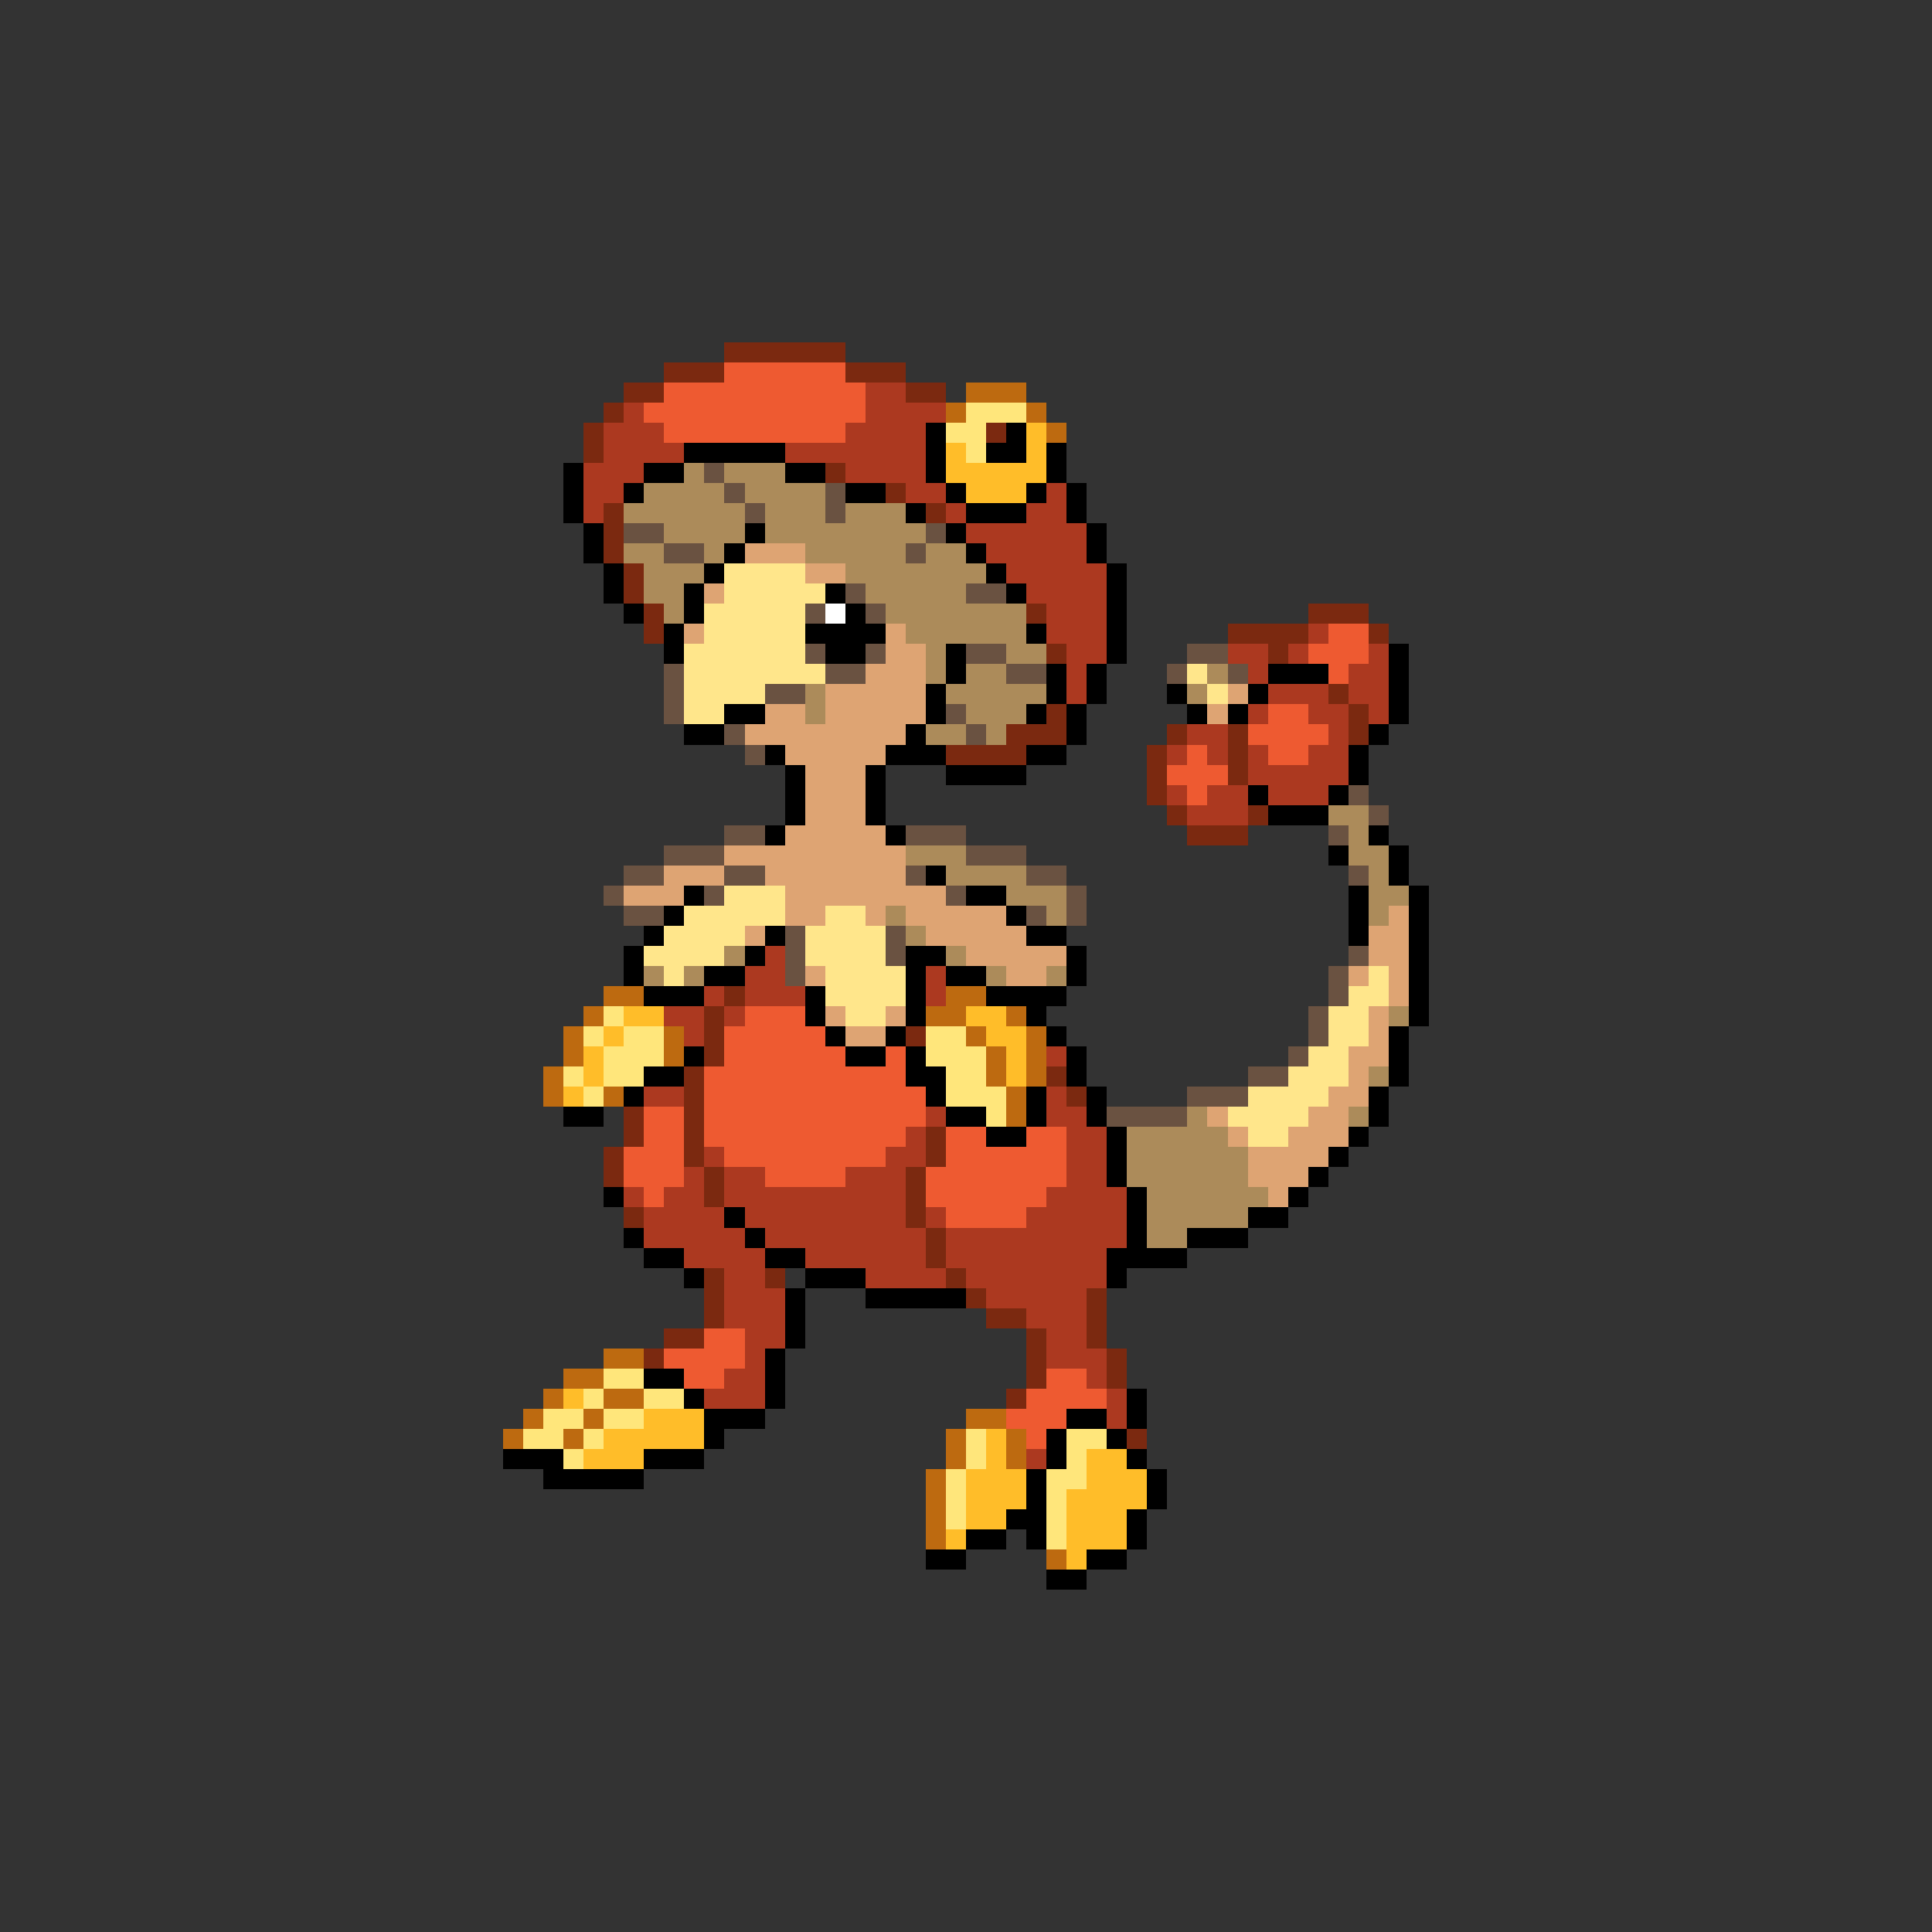 <svg xmlns="http://www.w3.org/2000/svg" viewBox="0 -0.5 96 96" shape-rendering="crispEdges">
<rect x="0" y="-0.5" width="96" height="96" fill="#333333" stroke="none"/>
<path stroke="#7b2910" d="M36 17h6M33 18h3M42 18h3M31 19h2M45 19h2M30 20h1M29 21h1M49 21h1M29 22h1M41 23h1M44 24h1M30 25h1M46 25h1M30 26h1M30 27h1M31 28h1M31 29h1M32 30h1M51 30h1M65 30h3M32 31h1M61 31h4M68 31h1M52 32h1M63 32h1M66 34h1M52 35h1M67 35h1M50 36h3M58 36h1M61 36h1M67 36h1M47 37h4M57 37h1M61 37h1M57 38h1M61 38h1M57 39h1M58 40h1M62 40h1M59 41h3M36 49h1M35 50h1M35 51h1M45 51h1M35 52h1M34 53h1M52 53h1M34 54h1M53 54h1M31 55h1M34 55h1M31 56h1M34 56h1M46 56h1M30 57h1M34 57h1M46 57h1M30 58h1M35 58h1M45 58h1M35 59h1M45 59h1M31 60h1M45 60h1M46 61h1M46 62h1M35 63h1M38 63h1M47 63h1M35 64h1M48 64h1M54 64h1M35 65h1M49 65h2M54 65h1M33 66h2M51 66h1M54 66h1M32 67h1M51 67h1M55 67h1M51 68h1M55 68h1M50 69h1M56 71h1" />
<path stroke="#ee5a31" d="M36 18h6M33 19h10M32 20h11M33 21h9M66 31h2M65 32h3M66 33h1M63 35h2M62 36h4M59 37h1M63 37h2M58 38h3M59 39h1M37 50h3M36 51h5M36 52h6M44 52h1M35 53h10M35 54h11M32 55h2M35 55h11M32 56h2M35 56h10M47 56h2M51 56h2M31 57h3M36 57h8M47 57h6M31 58h3M38 58h4M46 58h7M32 59h1M46 59h6M47 60h4M35 66h2M33 67h4M34 68h2M52 68h2M51 69h4M50 70h3M51 71h1" />
<path stroke="#ac3920" d="M43 19h2M31 20h1M43 20h4M30 21h3M42 21h4M30 22h4M39 22h7M29 23h3M42 23h4M29 24h2M45 24h2M52 24h1M29 25h1M47 25h1M51 25h2M48 26h6M49 27h5M50 28h5M51 29h4M52 30h3M52 31h3M65 31h1M53 32h2M61 32h2M64 32h1M68 32h1M53 33h1M62 33h1M67 33h2M53 34h1M63 34h3M67 34h2M62 35h1M65 35h2M68 35h1M59 36h2M66 36h1M58 37h1M60 37h1M62 37h1M65 37h2M62 38h5M58 39h1M60 39h2M63 39h3M59 40h3M38 47h1M37 48h2M46 48h1M35 49h1M37 49h3M46 49h1M33 50h2M36 50h1M34 51h1M52 52h1M32 54h2M52 54h1M46 55h1M52 55h2M45 56h1M53 56h2M35 57h1M44 57h2M53 57h2M34 58h1M36 58h2M42 58h3M53 58h2M31 59h1M33 59h2M36 59h9M52 59h4M32 60h4M37 60h8M46 60h1M51 60h5M32 61h5M38 61h8M47 61h9M34 62h4M40 62h6M47 62h8M36 63h2M43 63h4M48 63h7M36 64h3M49 64h5M36 65h3M51 65h3M37 66h2M52 66h2M37 67h1M52 67h3M36 68h2M54 68h1M35 69h3M55 69h1M55 70h1M51 72h1" />
<path stroke="#bd6a10" d="M48 19h3M47 20h1M51 20h1M52 21h1M30 49h2M47 49h2M29 50h1M46 50h2M50 50h1M28 51h1M33 51h1M48 51h1M51 51h1M28 52h1M33 52h1M49 52h1M51 52h1M27 53h1M49 53h1M51 53h1M27 54h1M30 54h1M50 54h1M50 55h1M30 67h2M28 68h2M27 69h1M30 69h2M26 70h1M29 70h1M48 70h2M25 71h1M28 71h1M47 71h1M50 71h1M47 72h1M50 72h1M46 73h1M46 74h1M46 75h1M46 76h1M52 77h1" />
<path stroke="#ffe67b" d="M48 20h3M47 21h2M48 22h1M30 50h1M29 51h1M31 51h2M46 51h2M30 52h3M46 52h3M28 53h1M30 53h2M47 53h2M29 54h1M47 54h3M49 55h1M30 68h2M29 69h1M32 69h2M27 70h2M30 70h2M26 71h2M29 71h1M48 71h1M53 71h2M28 72h1M48 72h1M53 72h1M47 73h1M52 73h2M47 74h1M52 74h1M47 75h1M52 75h1M52 76h1" />
<path stroke="#000000" d="M46 21h1M50 21h1M34 22h5M46 22h1M49 22h2M52 22h1M28 23h1M32 23h2M39 23h2M46 23h1M52 23h1M28 24h1M31 24h1M42 24h2M47 24h1M51 24h1M53 24h1M28 25h1M45 25h1M48 25h3M53 25h1M29 26h1M37 26h1M47 26h1M54 26h1M29 27h1M36 27h1M48 27h1M54 27h1M30 28h1M35 28h1M49 28h1M55 28h1M30 29h1M34 29h1M41 29h1M50 29h1M55 29h1M31 30h1M34 30h1M42 30h1M55 30h1M33 31h1M40 31h4M51 31h1M55 31h1M33 32h1M41 32h2M47 32h1M55 32h1M69 32h1M47 33h1M52 33h1M54 33h1M63 33h3M69 33h1M46 34h1M52 34h1M54 34h1M58 34h1M62 34h1M69 34h1M36 35h2M46 35h1M51 35h1M53 35h1M59 35h1M61 35h1M69 35h1M34 36h2M45 36h1M53 36h1M68 36h1M38 37h1M44 37h3M51 37h2M67 37h1M39 38h1M43 38h1M47 38h4M67 38h1M39 39h1M43 39h1M62 39h1M66 39h1M39 40h1M43 40h1M63 40h3M38 41h1M44 41h1M68 41h1M66 42h1M69 42h1M46 43h1M69 43h1M34 44h1M48 44h2M67 44h1M70 44h1M33 45h1M50 45h1M67 45h1M70 45h1M32 46h1M38 46h1M51 46h2M67 46h1M70 46h1M31 47h1M37 47h1M45 47h2M53 47h1M70 47h1M31 48h1M35 48h2M45 48h1M47 48h2M53 48h1M70 48h1M32 49h3M40 49h1M45 49h1M49 49h4M70 49h1M40 50h1M45 50h1M51 50h1M70 50h1M41 51h1M44 51h1M52 51h1M69 51h1M34 52h1M42 52h2M45 52h1M53 52h1M69 52h1M32 53h2M45 53h2M53 53h1M69 53h1M31 54h1M46 54h1M51 54h1M54 54h1M68 54h1M28 55h2M47 55h2M51 55h1M54 55h1M68 55h1M49 56h2M55 56h1M67 56h1M55 57h1M66 57h1M55 58h1M65 58h1M30 59h1M56 59h1M64 59h1M36 60h1M56 60h1M62 60h2M31 61h1M37 61h1M56 61h1M59 61h3M32 62h2M38 62h2M55 62h4M34 63h1M40 63h3M55 63h1M39 64h1M43 64h5M39 65h1M39 66h1M38 67h1M32 68h2M38 68h1M34 69h1M38 69h1M56 69h1M35 70h3M53 70h2M56 70h1M35 71h1M52 71h1M55 71h1M25 72h3M32 72h3M52 72h1M56 72h1M27 73h5M51 73h1M57 73h1M51 74h1M57 74h1M50 75h2M56 75h1M48 76h2M51 76h1M56 76h1M46 77h2M54 77h2M52 78h2" />
<path stroke="#ffbd29" d="M51 21h1M47 22h1M51 22h1M47 23h5M48 24h3M31 50h2M48 50h2M30 51h1M49 51h2M29 52h1M50 52h1M29 53h1M50 53h1M28 54h1M28 69h1M32 70h3M30 71h5M49 71h1M29 72h3M49 72h1M54 72h2M48 73h3M54 73h3M48 74h3M53 74h4M48 75h2M53 75h3M47 76h1M53 76h3M53 77h1" />
<path stroke="#ac8b5a" d="M34 23h1M36 23h3M32 24h4M37 24h4M31 25h6M38 25h3M42 25h3M33 26h4M38 26h8M31 27h2M35 27h1M40 27h5M46 27h2M32 28h3M42 28h7M32 29h2M43 29h5M33 30h1M44 30h7M45 31h6M46 32h1M50 32h2M46 33h1M48 33h2M60 33h1M40 34h1M47 34h5M59 34h1M40 35h1M48 35h3M46 36h2M49 36h1M66 40h2M67 41h1M45 42h3M67 42h2M47 43h4M68 43h1M50 44h3M68 44h2M44 45h1M52 45h1M68 45h1M45 46h1M36 47h1M47 47h1M32 48h1M34 48h1M49 48h1M52 48h1M69 50h1M68 53h1M59 55h1M67 55h1M56 56h5M56 57h6M56 58h6M57 59h6M57 60h5M57 61h2" />
<path stroke="#6a5241" d="M35 23h1M36 24h1M41 24h1M37 25h1M41 25h1M31 26h2M46 26h1M33 27h2M45 27h1M42 29h1M48 29h2M40 30h1M43 30h1M40 32h1M43 32h1M48 32h2M59 32h2M33 33h1M41 33h2M50 33h2M58 33h1M61 33h1M33 34h1M38 34h2M33 35h1M47 35h1M36 36h1M48 36h1M37 37h1M67 39h1M68 40h1M36 41h2M45 41h3M66 41h1M33 42h3M48 42h3M31 43h2M36 43h2M45 43h1M51 43h2M67 43h1M30 44h1M35 44h1M47 44h1M53 44h1M31 45h2M51 45h1M53 45h1M39 46h1M44 46h1M39 47h1M44 47h1M67 47h1M39 48h1M66 48h1M66 49h1M65 50h1M65 51h1M64 52h1M62 53h2M59 54h3M55 55h4" />
<path stroke="#dea473" d="M37 27h3M40 28h2M35 29h1M34 31h1M44 31h1M44 32h2M43 33h3M41 34h5M61 34h1M38 35h2M41 35h5M60 35h1M37 36h8M39 37h5M40 38h3M40 39h3M40 40h3M39 41h5M36 42h9M33 43h3M38 43h7M31 44h3M39 44h8M39 45h2M43 45h1M45 45h5M69 45h1M37 46h1M46 46h5M68 46h2M48 47h5M68 47h2M40 48h1M50 48h2M67 48h1M69 48h1M69 49h1M41 50h1M44 50h1M68 50h1M42 51h2M68 51h1M67 52h2M67 53h1M66 54h2M60 55h1M65 55h2M61 56h1M64 56h3M62 57h4M62 58h3M63 59h1" />
<path stroke="#ffe68b" d="M36 28h4M36 29h5M35 30h5M35 31h5M34 32h6M34 33h7M59 33h1M34 34h4M60 34h1M34 35h2M36 44h3M34 45h5M41 45h2M33 46h4M40 46h4M32 47h4M40 47h4M33 48h1M41 48h4M68 48h1M41 49h4M67 49h2M42 50h2M66 50h2M66 51h2M65 52h2M64 53h3M62 54h4M61 55h4M62 56h2" />
<path stroke="#ffffff" d="M41 30h1" />
</svg>
